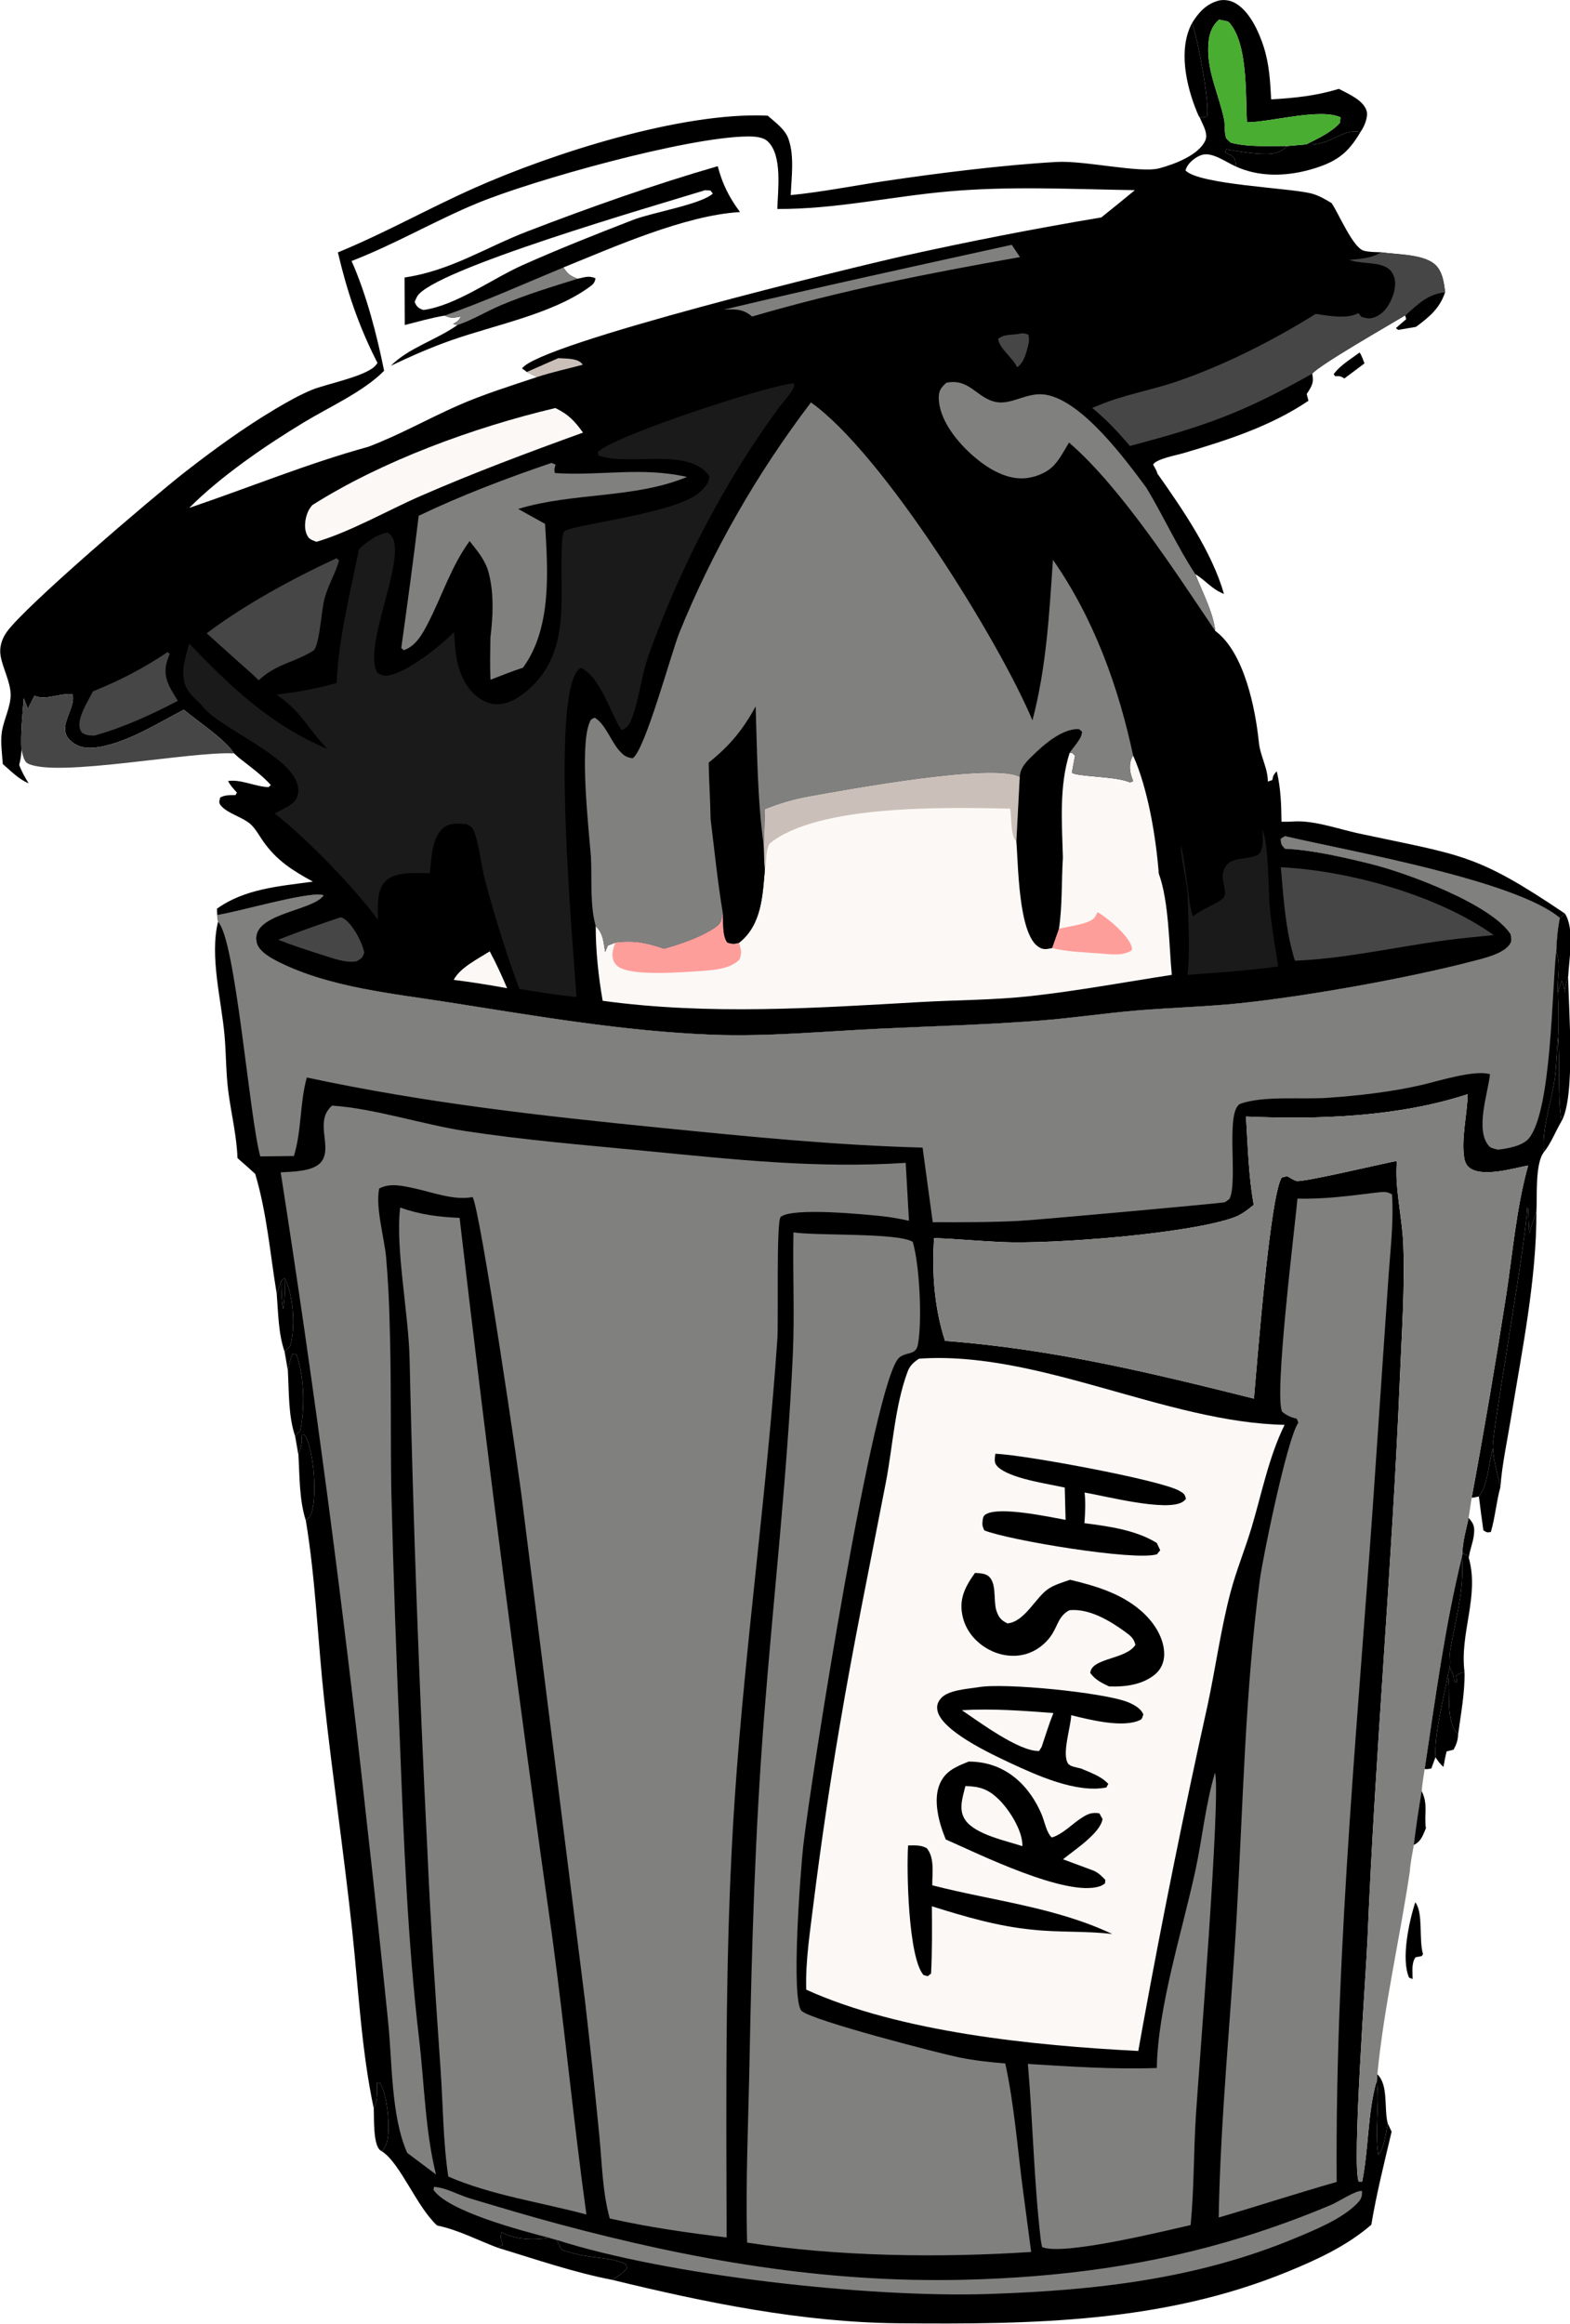 <svg xmlns="http://www.w3.org/2000/svg" version="1.1" xmlns:xlink="http://www.w3.org/1999/xlink" xmlns:svgjs="http://svgjs.dev/svgjs" width="130.7" height="193.45"><svg xmlns="http://www.w3.org/2000/svg" xmlns:xlink="http://www.w3.org/1999/xlink" viewBox="41.05 3.9 130.7 193.45">
	<path transform="scale(0.887 0.781)" d="M182.333 182.719C182.359 182.768 182.385 182.816 182.409 182.865C182.651 183.343 182.746 183.667 182.74 184.201L182.589 184.1L183.017 184.304L182.94 183.604C183.258 183.319 183.314 183.293 183.733 183.214C183.764 185.41 183.388 187.647 183.131 189.826C181.913 188.559 182.433 185.333 182.168 183.502L182.333 182.719Z"></path>
	<path transform="scale(0.887 0.781)" d="M178.156 38.606C179.258 37.484 180.27 36.298 181.913 36.127C181.423 37.806 180.492 38.725 179.174 39.829L177.51 40.152L177.288 39.965L178.257 39.002L178.156 38.606Z"></path>
	<path transform="scale(0.887 0.781)" d="M193.15 102.353C194.085 103.968 193.542 107.226 193.457 109.097C193.496 112.459 194.17 121.845 192.826 124.502C192.448 121.471 192.714 118.518 192.511 115.491C192.602 113.923 192.533 112.348 192.5 110.779C192.381 109.283 192.836 107.88 192.337 106.405C192.371 105.179 192.464 104.034 192.672 102.823L193.15 102.353ZM193.15 102.353L192.672 102.823C192.464 104.034 192.371 105.179 192.337 106.405C192.836 107.88 192.381 109.283 192.5 110.779C192.591 110.35 192.716 109.938 192.846 109.52C193.409 110.528 193.09 113.841 193.111 115.12C193.138 113.273 192.888 111.056 193.4 109.285C193.418 109.222 193.438 109.159 193.457 109.097C193.542 107.226 194.085 103.968 193.15 102.353Z"></path>
	<path transform="scale(0.887 0.781)" d="M193.15 102.353C194.085 103.968 193.542 107.226 193.457 109.097C193.438 109.159 193.418 109.222 193.4 109.285C192.888 111.056 193.138 113.273 193.111 115.12C193.09 113.841 193.409 110.528 192.846 109.52C192.716 109.938 192.591 110.35 192.5 110.779C192.381 109.283 192.836 107.88 192.337 106.405C192.371 105.179 192.464 104.034 192.672 102.823L193.15 102.353Z"></path>
	<defs>
		<linearGradient id="SvgjsLinearGradient1077" gradientUnits="userSpaceOnUse" x1="181.635" y1="196.915" x2="179.729" y2="196.502">
			<stop offset="0" stop-color="black" stop-opacity="0.957"></stop>
			<stop offset="1" stop-color="black"></stop>
		</linearGradient>
	</defs>
	<path fill="url(#gradient_0)" transform="scale(0.887 0.781)" d="M181.004 192.267C181.228 192.669 181.43 192.978 181.756 193.304C181.837 192.747 181.929 192.199 182.052 191.649L182.707 191.459C182.804 195.655 181.591 200.224 181.183 204.437C181.169 204.398 181.159 204.357 181.14 204.321C180.452 203.065 180.61 200.318 180.102 199.83C179.901 198.377 180.337 197.349 179.712 195.891C179.756 195.104 179.893 194.306 179.992 193.523C180.227 193.557 180.385 193.514 180.616 193.467L181.004 192.267Z"></path>
	<defs>
		<linearGradient id="SvgjsLinearGradient1076" gradientUnits="userSpaceOnUse" x1="170.736" y1="45.623" x2="170.035" y2="44.656">
			<stop offset="0" stop-color="black" stop-opacity="0.957"></stop>
			<stop offset="1" stop-color="black"></stop>
		</linearGradient>
	</defs>
	<path fill="url(#gradient_1)" transform="scale(0.887 0.781)" d="M169.436 44.822C170.128 43.864 176.7 39.608 178.156 38.606L178.257 39.002L177.288 39.965L177.51 40.152L179.174 39.829C177.63 41.231 175.898 42.364 174.342 43.722L172.453 45.328C171.361 46.189 170.259 46.965 169.083 47.706L168.919 46.983C169.4 46.156 169.616 45.763 169.436 44.822ZM172.453 45.328L174.342 43.722C174.209 43.335 174.095 42.911 173.884 42.561C173.073 43.246 172.002 43.969 171.45 44.882L171.587 45.084C172.03 45.082 172.08 45.054 172.453 45.328Z"></path>
	<path transform="scale(0.887 0.781)" d="M172.453 45.328C172.08 45.054 172.03 45.082 171.587 45.084L171.45 44.882C172.002 43.969 173.073 43.246 173.884 42.561C174.095 42.911 174.209 43.335 174.342 43.722L172.453 45.328Z"></path>
	<defs>
		<linearGradient id="SvgjsLinearGradient1075" gradientUnits="userSpaceOnUse" x1="186.212" y1="169.232" x2="183.288" y2="168.018">
			<stop offset="0" stop-color="black" stop-opacity="0.941"></stop>
			<stop offset="1" stop-color="black"></stop>
		</linearGradient>
	</defs>
	<path fill="url(#gradient_2)" transform="scale(0.887 0.781)" d="M184.398 164.629L185.079 164.481Q185.274 166.285 185.499 168.086C185.835 168.312 185.809 168.34 186.202 168.266C186.045 170.395 184.566 182.158 183.733 183.214C183.314 183.293 183.258 183.319 182.94 183.604L183.017 184.304L182.589 184.1L182.74 184.201C182.746 183.667 182.651 183.343 182.409 182.865C182.385 182.816 182.359 182.768 182.333 182.719C182.457 182.093 182.287 181.48 182.384 180.852C182.918 177.382 183.724 174.504 183.487 170.916L183.531 170.5C183.551 169.269 183.896 167.966 184.115 166.752L184.398 164.629ZM183.531 170.5L183.487 170.916C183.724 174.504 182.918 177.382 182.384 180.852C182.287 181.48 182.457 182.093 182.333 182.719C182.359 182.768 182.385 182.816 182.409 182.865C182.651 183.343 182.746 183.667 182.74 184.201L182.589 184.1L183.017 184.304L182.94 183.604C183.258 183.319 183.314 183.293 183.733 183.214C183.25 179.052 185.149 175.137 184.13 171.019C184.041 170.741 183.772 170.654 183.531 170.5Z"></path>
	<path transform="scale(0.887 0.781)" d="M184.115 166.752C184.638 167.43 184.695 167.769 184.604 168.629C184.519 169.435 184.212 170.216 184.13 171.019C184.041 170.741 183.772 170.654 183.531 170.5C183.551 169.269 183.896 167.966 184.115 166.752Z"></path>
	<path transform="scale(0.887 0.781)" d="M183.531 170.5C183.772 170.654 184.041 170.741 184.13 171.019C185.149 175.137 183.25 179.052 183.733 183.214C183.314 183.293 183.258 183.319 182.94 183.604L183.017 184.304L182.589 184.1L182.74 184.201C182.746 183.667 182.651 183.343 182.409 182.865C182.385 182.816 182.359 182.768 182.333 182.719C182.457 182.093 182.287 181.48 182.384 180.852C182.918 177.382 183.724 174.504 183.487 170.916L183.531 170.5Z"></path>
	<defs>
		<linearGradient id="SvgjsLinearGradient1074" gradientUnits="userSpaceOnUse" x1="177.962" y1="221.109" x2="176.519" y2="220.888">
			<stop offset="0" stop-color="black" stop-opacity="0.961"></stop>
			<stop offset="1" stop-color="black"></stop>
		</linearGradient>
	</defs>
	<path fill="url(#gradient_3)" transform="scale(0.887 0.781)" d="M180.102 199.83C180.61 200.318 180.452 203.065 181.14 204.321C181.159 204.357 181.169 204.398 181.183 204.437C180.998 206.485 180.561 211.52 179.835 213.245L179.721 213.459C179.698 216.387 177.961 229.66 176.887 232.175L176.527 231.299C176.153 229.743 176.62 227.232 175.55 226.054C176.165 218.87 177.659 211.612 178.596 204.44C178.65 203.501 178.841 202.54 178.972 201.607C179.665 201.247 179.844 200.514 180.102 199.83ZM180.102 199.83C179.844 200.514 179.665 201.247 178.972 201.607C178.841 202.54 178.65 203.501 178.596 204.44C179.123 205.073 179.255 205.307 179.184 206.154C179.14 206.686 179.009 207.196 179.109 207.727C179.887 208.869 179.422 211.707 179.835 213.245C180.561 211.52 180.998 206.485 181.183 204.437C181.169 204.398 181.159 204.357 181.14 204.321C180.452 203.065 180.61 200.318 180.102 199.83ZM179.109 207.727C178.536 209.718 177.753 213.794 178.529 215.76L178.858 215.906C178.866 215.16 178.727 214.203 179.137 213.588L179.721 213.459L179.835 213.245C179.422 211.707 179.887 208.869 179.109 207.727Z"></path>
	<path transform="scale(0.887 0.781)" d="M179.109 207.727C179.887 208.869 179.422 211.707 179.835 213.245L179.721 213.459L179.137 213.588C178.727 214.203 178.866 215.16 178.858 215.906L178.529 215.76C177.753 213.794 178.536 209.718 179.109 207.727Z"></path>
	<defs>
		<linearGradient id="SvgjsLinearGradient1073" gradientUnits="userSpaceOnUse" x1="180.221" y1="203.965" x2="178.911" y2="203.715">
			<stop offset="0" stop-color="black" stop-opacity="0.961"></stop>
			<stop offset="1" stop-color="black"></stop>
		</linearGradient>
	</defs>
	<path fill="url(#gradient_4)" transform="scale(0.887 0.781)" d="M180.102 199.83C180.61 200.318 180.452 203.065 181.14 204.321C181.159 204.357 181.169 204.398 181.183 204.437C180.998 206.485 180.561 211.52 179.835 213.245C179.422 211.707 179.887 208.869 179.109 207.727C179.009 207.196 179.14 206.686 179.184 206.154C179.255 205.307 179.123 205.073 178.596 204.44C178.65 203.501 178.841 202.54 178.972 201.607C179.665 201.247 179.844 200.514 180.102 199.83Z"></path>
	<path transform="scale(0.887 0.781)" d="M158.16 7.444C158.718 6.428 159.38 5.507 160.521 5.1C160.997 4.93 161.537 4.98 161.987 5.201C163.516 5.954 164.469 8.495 164.892 10.015C165.406 11.864 165.496 13.677 165.582 15.586C167.826 15.437 169.796 15.208 171.94 14.464C172.865 15.02 174.257 15.685 174.543 16.816C174.708 17.47 174.308 18.527 173.961 19.065C172.788 21.349 171.688 22.3 169.192 23.088C166.927 23.803 164.402 23.859 162.268 22.735C162.254 22.728 162.24 22.72 162.226 22.712C161.363 22.29 160.065 21.173 159.1 21.496C158.566 21.675 157.973 22.204 157.71 22.707C157.636 22.849 157.586 23.003 157.541 23.156C158.812 24.678 167.232 25.011 169.324 25.605C170.03 25.806 170.653 26.227 171.254 26.637C171.914 27.722 173.251 31.388 174.272 31.712C174.755 31.865 175.381 31.855 175.888 31.88C177.466 32.149 180.176 32.045 181.164 33.427C181.709 34.189 181.805 35.224 181.913 36.127C180.27 36.298 179.258 37.484 178.156 38.606C176.7 39.608 170.128 43.864 169.436 44.822C169.616 45.763 169.4 46.156 168.919 46.983L169.083 47.706C165.554 50.407 161.528 51.888 157.354 53.286C156.664 53.517 154.8 53.901 154.503 54.506C154.609 54.748 154.878 55.209 154.9 55.456C157.31 59.328 160.035 63.852 161.154 68.292C162.867 74.571 165.048 80.735 166.109 87.192C166.483 88.996 166.535 90.729 166.553 92.567C166.911 92.569 167.265 92.576 167.623 92.545C169.557 92.381 171.919 93.358 173.794 93.815C183.497 96.179 184.761 95.912 193.15 102.353L192.672 102.823C188.501 98.814 172.951 95.718 166.886 94.111L166.494 94.375C166.509 94.959 166.513 94.991 166.882 95.442C169.482 95.587 172.282 96.333 174.791 97.025C178.365 98.011 186.255 101.378 188.063 104.556C188.105 104.924 188.202 105.203 188.03 105.543C187.465 106.663 185.459 107.154 184.312 107.492C178.327 109.256 168.956 111.158 162.757 111.899C159.508 112.288 156.236 112.373 152.981 112.684C149.97 112.972 146.985 113.484 143.97 113.753C139.012 114.195 134.023 114.348 129.053 114.611C123.743 114.892 118.341 115.499 113.029 115.261C104.767 114.891 96.513 113.26 88.386 111.812C83.099 110.871 77.291 110.239 72.537 107.579C71.763 107.146 70.601 106.437 70.385 105.503C69.653 102.334 75.6 102.134 76.655 100.411C75.47 99.891 68.697 102.176 66.659 102.516L66.643 101.834C69.268 99.711 72.427 99.45 75.644 98.953C73.675 97.721 72.272 96.714 71.007 94.699C70.626 94.093 70.249 93.267 69.742 92.78C68.986 92.052 67.701 91.716 67.052 90.902C66.769 90.546 66.869 90.388 66.943 89.993C67.354 89.735 67.716 89.739 68.185 89.729L68.384 89.726L68.514 89.458C68.194 89.061 67.895 88.703 67.685 88.234C68.819 88.005 70.263 88.838 71.482 88.882L71.701 88.657C70.842 87.572 69.717 86.668 68.693 85.741C67.733 86.523 66.045 86.702 64.85 86.977C59.495 88.212 54.61 89.024 49.078 88.481L48.962 88.469C48.063 88.073 47.251 87.101 46.542 86.422C46.478 85.315 46.305 84.042 46.46 82.947C46.641 81.673 47.272 80.351 47.277 79.066C47.282 77.694 46.543 76.252 46.336 74.889C46.203 74.013 46.435 73.112 46.898 72.368C48.612 69.612 60.608 57.988 63.605 55.332C66.272 52.969 69.22 50.528 72.177 48.544C73.243 47.828 74.375 47.093 75.538 46.547C76.918 45.9 80.83 45.067 81.595 43.852C81.747 43.612 81.724 43.714 81.606 43.45C79.9 39.6 78.843 36.02 77.993 31.892C82.407 29.83 86.487 27.209 90.829 25.016C98.036 21.375 110.231 16.898 118.328 17.319C119.039 18.022 119.997 18.816 120.281 19.802C120.294 19.848 120.305 19.893 120.319 19.938C120.84 21.715 120.555 23.942 120.495 25.789C123.465 25.453 126.411 24.781 129.358 24.283C134.313 23.445 140.515 22.566 145.47 22.252C148.061 22.087 153.293 23.476 155.08 22.931C156.535 22.488 158.75 21.533 159.388 20.004C159.711 19.23 159.158 18.285 158.89 17.54C158.768 17.347 158.695 17.142 158.617 16.927C157.598 14.108 156.841 10.224 158.16 7.444ZM79.276 32.811C80.667 36.354 81.667 40.752 82.329 44.511C80.394 46.737 77.237 48.33 74.804 50.001C71.141 52.518 66.971 55.778 64.035 59.124C69.606 56.98 75.156 54.389 80.847 52.609C83.752 51.359 86.398 49.649 89.218 48.233C91.617 47.028 94.192 46.123 96.7 45.171L95.728 44.634L95.273 44.262C96.857 41.6 126.557 33.42 131.063 32.277Q140.291 29.947 149.64 28.166Q151.229 26.727 152.791 25.259C146.922 25.157 141.146 24.806 135.283 25.395C129.889 25.936 124.688 27.299 119.234 27.267C119.278 25.297 119.74 21.552 118.33 20.059C117.871 19.574 117.07 19.531 116.436 19.538C110.714 19.598 96.208 24.235 91.077 26.647C87.072 28.529 83.303 31.05 79.276 32.811ZM49.52 79.136L48.897 80.532C48.764 80.158 48.626 79.785 48.51 79.405C48.385 81.222 48.209 83.09 48.289 84.91L48.283 85.067C48.262 85.568 48.197 86.019 48.081 86.506C48.305 87.211 48.614 87.82 48.962 88.469L49.078 88.481C54.61 89.024 59.495 88.212 64.85 86.977C66.045 86.702 67.733 86.523 68.693 85.741L68.249 85.288C67.314 83.688 64.92 81.958 63.536 80.634C61.193 82.003 58.698 83.825 56.048 84.504C55.196 84.722 54.145 84.849 53.374 84.328C51.114 82.804 53.477 80.738 53.085 78.99C51.931 78.817 50.521 79.692 49.52 79.136ZM167.108 20.558L168.874 20.381C169.971 19.752 171.263 19.09 172.043 18.07L172.087 17.497C170.173 16.488 165.576 18.011 163.311 18.026C163.16 15.273 163.445 9.44 161.548 7.287L160.695 7.085C159.862 7.908 159.685 9.039 159.672 10.172C159.64 12.791 160.695 15.17 161.161 17.697C161.262 18.245 161.18 19.258 161.366 19.718C161.418 19.845 161.691 20.08 161.794 20.194C163.389 20.7 165.43 20.532 167.108 20.558ZM168.874 20.381L167.108 20.558C166.469 21.217 166.03 21.389 165.095 21.392C163.829 21.396 162.581 21.137 161.344 20.892L161.276 21.24C161.626 21.459 162.097 21.625 162.188 22.035C162.243 22.278 162.257 22.462 162.226 22.712C162.24 22.72 162.254 22.728 162.268 22.735C164.402 23.859 166.927 23.803 169.192 23.088C171.688 22.3 172.788 21.349 173.961 19.065C172.029 18.678 171.346 20.559 168.874 20.381ZM158.461 66.185C159.113 68.064 160.145 70.262 160.334 72.231C163.086 74.522 164.119 80.649 164.427 84.093C164.565 85.64 165.317 86.898 165.271 88.456L164.944 88.415L165.691 88.128C165.706 88.045 165.72 87.962 165.736 87.879C165.797 87.568 165.906 87.427 166.109 87.192C165.048 80.735 162.867 74.571 161.154 68.292C159.981 67.768 159.473 66.873 158.461 66.185ZM158.89 17.54C159.033 17.474 158.961 17.489 159.15 17.499C159.347 17.51 159.383 17.469 159.558 17.386C159.887 16.235 158.65 8.922 158.16 7.444C156.841 10.224 157.598 14.108 158.617 16.927C158.695 17.142 158.768 17.347 158.89 17.54Z"></path>
	<path fill="#CBC0B9" transform="scale(0.887 0.781)" d="M98.686 43.16C99.364 43.23 100.308 43.146 100.817 43.653C100.905 43.74 100.916 43.773 100.969 43.868C99.559 44.292 98.077 44.657 96.7 45.171L95.728 44.634L98.686 43.16Z"></path>
	<path fill="#474646" transform="scale(0.887 0.781)" d="M141.724 40.61C142.219 40.516 142.326 40.446 142.798 40.661C142.847 40.956 142.887 41.265 142.825 41.561C142.655 42.378 142.412 43.681 141.736 44.133C141.297 43.069 140.082 42.16 139.953 41.106C140.491 40.636 141.029 40.696 141.724 40.61Z"></path>
	<path fill="#FCF8F5" transform="scale(0.887 0.781)" d="M92.244 106.382C92.85 107.675 93.38 108.972 93.874 110.311C92.207 109.965 90.549 109.663 88.863 109.424C89.44 108.136 91.124 107.189 92.244 106.382Z"></path>
	<defs>
		<linearGradient id="SvgjsLinearGradient1072" gradientUnits="userSpaceOnUse" x1="142.236" y1="30.307" x2="146.823" y2="31.457">
			<stop offset="0" stop-color="#A7A5AB"></stop>
			<stop offset="1" stop-color="#B8BBB8"></stop>
		</linearGradient>
	</defs>
	<path fill="url(#gradient_5)" transform="scale(0.887 0.781)" d="M148.505 29.301C148.349 30.282 147.598 31.154 147.04 31.956C145.32 31.943 143.701 32.089 142.007 32.393L141.236 31.084C143.661 30.529 146.127 30.037 148.505 29.301Z"></path>
	<path transform="scale(0.887 0.781)" d="M158.89 17.54C158.768 17.347 158.695 17.142 158.617 16.927C157.598 14.108 156.841 10.224 158.16 7.444C158.65 8.922 159.887 16.235 159.558 17.386C159.383 17.469 159.347 17.51 159.15 17.499C158.961 17.489 159.033 17.474 158.89 17.54Z"></path>
	<path fill="#474646" transform="scale(0.887 0.781)" d="M78.257 102.749C78.419 102.817 78.441 102.812 78.567 102.906C79.411 103.532 80.31 105.494 80.463 106.523C80.295 107.09 80.252 107.099 79.763 107.441C78.658 107.659 77.46 107.086 76.423 106.729C75.061 106.236 73.713 105.74 72.39 105.148C74.321 104.275 76.277 103.502 78.257 102.749Z"></path>
	<defs>
		<linearGradient id="SvgjsLinearGradient1071" gradientUnits="userSpaceOnUse" x1="161.062" y1="69.72" x2="160.174" y2="70.035">
			<stop offset="0" stop-color="#1C181E" stop-opacity="0.973"></stop>
			<stop offset="1" stop-color="#191D1D"></stop>
		</linearGradient>
	</defs>
	<path fill="url(#gradient_6)" transform="scale(0.887 0.781)" d="M158.461 66.185C159.473 66.873 159.981 67.768 161.154 68.292C162.867 74.571 165.048 80.735 166.109 87.192C165.906 87.427 165.797 87.568 165.736 87.879C165.72 87.962 165.706 88.045 165.691 88.128L164.944 88.415L165.271 88.456C165.317 86.898 164.565 85.64 164.427 84.093C164.119 80.649 163.086 74.522 160.334 72.231C160.145 70.262 159.113 68.064 158.461 66.185Z"></path>
	<path transform="scale(0.887 0.781)" d="M168.874 20.381C171.346 20.559 172.029 18.678 173.961 19.065C172.788 21.349 171.688 22.3 169.192 23.088C166.927 23.803 164.402 23.859 162.268 22.735C162.254 22.728 162.24 22.72 162.226 22.712C162.257 22.462 162.243 22.278 162.188 22.035C162.097 21.625 161.626 21.459 161.276 21.24L161.344 20.892C162.581 21.137 163.829 21.396 165.095 21.392C166.03 21.389 166.469 21.217 167.108 20.558L168.874 20.381Z"></path>
	<defs>
		<linearGradient id="SvgjsLinearGradient1070" gradientUnits="userSpaceOnUse" x1="114.869" y1="36.732" x2="101.586" y2="44.44">
			<stop offset="0" stop-color="#A1A1A5"></stop>
			<stop offset="1" stop-color="#D0CDD0"></stop>
		</linearGradient>
	</defs>
	<path fill="url(#gradient_7)" transform="scale(0.887 0.781)" d="M114.202 37.993C115.262 37.947 115.953 37.89 116.785 38.651C116.813 38.676 116.84 38.703 116.867 38.729L106.231 42.205C104.674 42.716 102.812 43.146 101.345 43.858L100.969 43.868C100.916 43.773 100.905 43.74 100.817 43.653C100.308 43.146 99.364 43.23 98.686 43.16C103.633 40.941 108.942 39.291 114.202 37.993Z"></path>
	<path fill="#80807F" transform="scale(0.887 0.781)" d="M114.202 37.993C123.195 35.571 132.199 33.34 141.236 31.084L142.007 32.393C133.407 34.114 125.197 35.949 116.867 38.729C116.84 38.703 116.813 38.676 116.785 38.651C115.953 37.89 115.262 37.947 114.202 37.993Z"></path>
	<path fill="#474646" transform="scale(0.887 0.781)" d="M62.003 74.49L62.202 74.67Q62.084 75.032 61.978 75.398C61.491 77.099 62.176 78.229 62.974 79.684C60.445 81.175 57.95 82.489 55.147 83.39C54.87 83.383 54.582 83.388 54.322 83.278C54.031 83.156 53.948 83.102 53.833 82.816C53.38 81.694 54.54 79.73 54.999 78.677C57.544 77.509 59.778 76.196 62.003 74.49Z"></path>
	<defs>
		<linearGradient id="SvgjsLinearGradient1069" gradientUnits="userSpaceOnUse" x1="84.994" y1="100.966" x2="91.978" y2="104.157">
			<stop offset="0" stop-color="#908780"></stop>
			<stop offset="1" stop-color="#B1A8A2"></stop>
		</linearGradient>
	</defs>
	<path fill="url(#gradient_8)" transform="scale(0.887 0.781)" d="M88.834 93.406C90.091 97.773 90.609 102.076 92.244 106.382C91.124 107.189 89.44 108.136 88.863 109.424C88.592 109.432 87.996 109.358 87.774 109.21C86.585 108.414 84.611 103.512 84.356 102.034C84.242 101.373 84.341 101.226 84.72 100.699C85.054 100.515 85.385 100.315 85.777 100.309C87.33 100.287 86.953 101.817 87.815 102.681L88.044 102.491L87.778 102.349L88.276 102.129C88.092 101.897 88.78 94.394 88.834 93.406Z"></path>
	<path fill="#46AC2E" fill-opacity="0.988" transform="scale(0.887 0.781)" d="M167.108 20.558C165.43 20.532 163.389 20.7 161.794 20.194C161.691 20.08 161.418 19.845 161.366 19.718C161.18 19.258 161.262 18.245 161.161 17.697C160.695 15.17 159.64 12.791 159.672 10.172C159.685 9.039 159.862 7.908 160.695 7.085L161.548 7.287C163.445 9.44 163.16 15.273 163.311 18.026C165.576 18.011 170.173 16.488 172.087 17.497L172.043 18.07C171.263 19.09 169.971 19.752 168.874 20.381L167.108 20.558Z"></path>
	<path fill="#474646" transform="scale(0.887 0.781)" d="M77.865 64.487L78.106 64.718C77.764 66.097 77.078 67.362 76.746 68.754C76.432 70.072 76.32 73.194 75.805 74.2C75.733 74.34 75.271 74.621 75.115 74.713C73.36 75.75 72.085 75.887 70.558 77.496C70.004 76.845 69.364 76.247 68.764 75.638L65.678 72.487C69.169 69.48 73.79 66.625 77.865 64.487Z"></path>
	<path fill="#1B1A1B" transform="scale(0.887 0.781)" d="M164.754 93.412C165.393 95.024 165.293 99.984 165.473 101.936C165.659 103.958 165.967 105.977 166.25 107.988C163.435 108.447 160.577 108.64 157.737 108.888C157.985 106.275 157.799 103.562 157.757 100.938C157.747 98.965 157.136 96.992 157.086 94.995C157.546 96.691 157.876 101.837 158.225 102.576C158.242 102.614 158.263 102.65 158.282 102.687L158.146 102.751C159.07 101.85 160.038 101.577 160.973 100.823C161.615 100.306 160.918 98.917 161.036 98.173C161.387 95.962 163.211 96.856 164.435 96.024C164.936 95.295 164.779 94.261 164.754 93.412Z"></path>
	<path fill="#FCF8F5" transform="scale(0.887 0.781)" d="M98.401 48.48C99.655 49.163 100.247 49.914 100.996 51.099C95.838 53.217 90.752 55.377 85.752 57.853C82.727 59.35 79.125 61.695 75.98 62.736C75.452 62.502 75.239 62.456 75.039 61.865C74.773 61.079 74.942 59.913 75.341 59.2C75.415 59.067 75.501 58.945 75.593 58.823C82.104 54.137 90.677 50.56 98.401 48.48Z"></path>
	<path fill="#474646" transform="scale(0.887 0.781)" d="M49.52 79.136C50.521 79.692 51.931 78.817 53.085 78.99C53.477 80.738 51.114 82.804 53.374 84.328C54.145 84.849 55.196 84.722 56.048 84.504C58.698 83.825 61.193 82.003 63.536 80.634C64.92 81.958 67.314 83.688 68.249 85.288L68.693 85.741C67.733 86.523 66.045 86.702 64.85 86.977C59.495 88.212 54.61 89.024 49.078 88.481L48.962 88.469C48.614 87.82 48.305 87.211 48.081 86.506C48.197 86.019 48.262 85.568 48.283 85.067L48.289 84.91C48.209 83.09 48.385 81.222 48.51 79.405C48.626 79.785 48.764 80.158 48.897 80.532L49.52 79.136ZM48.289 84.91L48.283 85.067C48.262 85.568 48.197 86.019 48.081 86.506C48.305 87.211 48.614 87.82 48.962 88.469L49.078 88.481C54.61 89.024 59.495 88.212 64.85 86.977C66.045 86.702 67.733 86.523 68.693 85.741L68.249 85.288C64.166 85.033 51.538 87.912 48.879 86.355C48.497 86.132 48.405 85.323 48.289 84.91Z"></path>
	<defs>
		<linearGradient id="SvgjsLinearGradient1068" gradientUnits="userSpaceOnUse" x1="56.841" y1="87.958" x2="56.722" y2="85.569">
			<stop offset="0" stop-color="#0F0E0D" stop-opacity="0.965"></stop>
			<stop offset="1" stop-color="#060707"></stop>
		</linearGradient>
	</defs>
	<path fill="url(#gradient_9)" transform="scale(0.887 0.781)" d="M48.289 84.91C48.405 85.323 48.497 86.132 48.879 86.355C51.538 87.912 64.166 85.033 68.249 85.288L68.693 85.741C67.733 86.523 66.045 86.702 64.85 86.977C59.495 88.212 54.61 89.024 49.078 88.481L48.962 88.469C48.614 87.82 48.305 87.211 48.081 86.506C48.197 86.019 48.262 85.568 48.283 85.067L48.289 84.91Z"></path>
	<path fill="#474646" transform="scale(0.887 0.781)" d="M166.491 97.416C173.038 97.791 181.325 100.477 186.466 104.646L183.999 104.933C178.597 105.533 173.227 107.132 167.815 107.382C166.923 104.154 166.745 100.74 166.491 97.416Z"></path>
	<defs>
		<linearGradient id="SvgjsLinearGradient1067" gradientUnits="userSpaceOnUse" x1="151.788" y1="48.906" x2="158.512" y2="34.517">
			<stop offset="0" stop-color="#3E3E3F"></stop>
			<stop offset="1" stop-color="#706F6F"></stop>
		</linearGradient>
	</defs>
	<path fill="url(#gradient_10)" transform="scale(0.887 0.781)" d="M145.421 40.009C153.346 37.516 161.768 37.707 169.977 38.09C164.824 39.644 160.51 42.301 155.725 44.615C153.579 45.653 151.286 46.444 149.052 47.275L148.89 47.669L149.436 48.175L148.784 48.463C147.363 46.888 145.03 46.396 144.215 45.276C144.005 43.781 145.002 41.496 145.421 40.009Z"></path>
	<path fill="#80807F" transform="scale(0.887 0.781)" d="M146.61 52.158C146.175 52.971 145.734 53.971 145.127 54.664C144.457 55.429 143.331 55.926 142.321 55.973C140.6 56.052 138.96 54.873 137.78 53.743C136.132 52.164 134.387 49.714 134.386 47.354C134.385 46.628 134.606 46.293 135.092 45.789C137.286 45.248 138.01 47.535 139.851 47.855C141.33 48.111 142.74 46.721 144.457 47.064C147.933 47.76 152.02 54.149 153.878 56.984C155.471 59.996 156.775 63.248 158.461 66.185C159.113 68.064 160.145 70.262 160.334 72.231C156.735 66.177 151.494 56.93 146.61 52.158Z"></path>
	<path fill="#474646" transform="scale(0.887 0.781)" d="M175.888 31.88C177.466 32.149 180.176 32.045 181.164 33.427C181.709 34.189 181.805 35.224 181.913 36.127C180.27 36.298 179.258 37.484 178.156 38.606C176.7 39.608 170.128 43.864 169.436 44.822C163.009 48.925 159.545 50.36 152.319 52.521C151.246 51.059 150.109 49.707 148.784 48.463L149.436 48.175C151.607 47.112 154.269 46.589 156.55 45.717C161.112 43.973 165.767 41.275 169.76 38.45C170.965 38.628 172.667 39.041 173.767 38.365L174.056 38.764C174.604 38.918 174.781 39.027 175.325 38.787C176.167 38.414 176.645 37.543 176.938 36.714C177.234 35.88 177.382 34.849 176.931 34.042C176.251 32.823 174.371 33.18 173.145 32.776L172.903 32.695C173.947 32.571 175.021 32.535 175.888 31.88Z"></path>
	<path fill="#80807F" transform="scale(0.887 0.781)" d="M98.034 54.329L98.423 54.502C98.336 54.874 98.25 55.043 98.372 55.411C102.651 55.73 106.474 54.721 110.752 55.824C105.823 58.15 100.1 57.445 94.91 59.234L97.436 60.824C97.688 65.685 98.108 71.909 95.36 76.154C94.326 76.535 93.322 76.993 92.313 77.437C92.255 75.938 92.286 74.439 92.307 72.939C92.552 70.669 92.655 68.269 92.143 66.033C91.844 64.722 91.109 63.744 90.353 62.66C88.623 65.36 87.78 68.473 86.466 71.374C85.973 72.461 85.333 73.853 84.172 74.29L83.94 74.049C84.517 69.342 85.079 64.677 85.577 59.96C89.573 57.789 93.796 55.968 98.034 54.329Z"></path>
	<defs>
		<linearGradient id="SvgjsLinearGradient1066" gradientUnits="userSpaceOnUse" x1="162.828" y1="40.477" x2="160.944" y2="27.472">
			<stop offset="0" stop-color="#535253"></stop>
			<stop offset="1" stop-color="#878687"></stop>
		</linearGradient>
	</defs>
	<path fill="url(#gradient_11)" transform="scale(0.887 0.781)" d="M149.608 30.658C151.522 28.146 154.819 28.101 157.762 27.704C159.873 27.419 169.813 26.967 171.221 28.076C172.11 28.776 172.446 30.567 172.758 31.623L172.53 32.02C171.027 32.279 168.171 32.294 167.031 33.28C167.102 33.462 167.095 33.596 167.28 33.683C168.978 34.48 171.195 32.677 172.903 32.695L173.145 32.776C174.371 33.18 176.251 32.823 176.931 34.042C177.382 34.849 177.234 35.88 176.938 36.714C176.645 37.543 176.167 38.414 175.325 38.787C174.781 39.027 174.604 38.918 174.056 38.764L173.767 38.365C173.673 38.294 173.54 38.19 173.433 38.126C166.7 34.094 153.683 35.222 146.389 37.258C147.281 34.984 148.535 32.851 149.608 30.658Z"></path>
	<defs>
		<linearGradient id="SvgjsLinearGradient1065" gradientUnits="userSpaceOnUse" x1="129.048" y1="25.824" x2="115.541" y2="55.749">
			<stop offset="0" stop-color="#3C3B3A"></stop>
			<stop offset="1" stop-color="#555557"></stop>
		</linearGradient>
	</defs>
	<path fill="url(#gradient_12)" transform="scale(0.887 0.781)" d="M101 44.91C109.562 42.34 117.983 38.961 126.641 36.766Q131.115 35.601 135.671 34.814C139.349 34.188 143.133 33.858 146.635 32.511C145.722 34.316 144.774 36.111 143.952 37.959C136.144 40.369 127.934 41.519 120.067 43.803C113.805 45.621 107.93 48.56 101.813 50.78C101.648 49.432 101.529 48.158 100.595 47.089C100.218 46.563 99.534 46.417 98.961 46.105C99.434 45.492 100.247 45.39 100.905 44.972C100.937 44.952 100.968 44.93 101 44.91Z"></path>
	<defs>
		<linearGradient id="SvgjsLinearGradient1064" gradientUnits="userSpaceOnUse" x1="66.521" y1="71.087" x2="59.371" y2="64.042">
			<stop offset="0" stop-color="#403F40"></stop>
			<stop offset="1" stop-color="#626162"></stop>
		</linearGradient>
	</defs>
	<path fill="url(#gradient_13)" transform="scale(0.887 0.781)" d="M79.001 54.608C78.813 55.562 78.453 55.736 77.654 56.27C76.627 56.954 75.614 57.555 74.698 58.396C73.93 59.35 73.578 60.129 73.712 61.374C73.816 62.344 74.249 63.368 74.623 64.268C68.594 67.656 63.173 72.102 57.198 75.577C55.506 76.561 50.533 78.1 49.52 79.136L48.897 80.532C48.764 80.158 48.626 79.785 48.51 79.405L48.255 79.153Q48.159 78.653 48.147 78.145Q48.134 77.636 48.205 77.133Q48.276 76.629 48.429 76.144Q48.582 75.659 48.812 75.206C50.507 71.929 59.444 63.043 62.597 61.23C66.163 59.179 74.924 55.888 79.001 54.608Z"></path>
	<defs>
		<linearGradient id="SvgjsLinearGradient1063" gradientUnits="userSpaceOnUse" x1="107.577" y1="60.12" x2="110.152" y2="19.518">
			<stop offset="0" stop-color="#6D6D6D"></stop>
			<stop offset="1" stop-color="#868486"></stop>
		</linearGradient>
	</defs>
	<path fill="url(#gradient_14)" transform="scale(0.887 0.781)" d="M79.276 32.811C83.303 31.05 87.072 28.529 91.077 26.647C96.208 24.235 110.714 19.598 116.436 19.538C117.07 19.531 117.871 19.574 118.33 20.059C119.74 21.552 119.278 25.297 119.234 27.267C124.688 27.299 129.889 25.936 135.283 25.395C141.146 24.806 146.922 25.157 152.791 25.259Q151.229 26.727 149.64 28.166Q140.291 29.947 131.063 32.277C126.557 33.42 96.857 41.6 95.273 44.262L95.728 44.634L96.7 45.171C94.192 46.123 91.617 47.028 89.218 48.233C86.398 49.649 83.752 51.359 80.847 52.609C75.156 54.389 69.606 56.98 64.035 59.124C66.971 55.778 71.141 52.518 74.804 50.001C77.237 48.33 80.394 46.737 82.329 44.511C81.667 40.752 80.667 36.354 79.276 32.811ZM84.251 34.567L84.269 39.63C85.5 39.281 86.743 38.868 87.999 38.63C91.784 37.123 95.47 35.23 99.16 33.498C103.867 31.327 110.597 27.93 115.73 27.594C114.683 25.977 114.081 24.596 113.641 22.704C107.62 24.682 101.57 27.122 95.762 29.66C91.83 31.379 88.566 33.847 84.251 34.567Z"></path>
	<path transform="scale(0.887 0.781)" d="M99.16 33.498C99.553 34.168 99.769 34.399 100.503 34.7C101.201 34.535 101.497 34.351 102.166 34.644C102.111 35.18 101.889 35.348 101.48 35.678C98.022 38.469 92.786 39.611 88.671 41.242C86.696 42.025 84.823 42.973 82.954 43.979C84.657 42.045 87.232 41.227 89.207 39.636L88.798 39.525C89.18 39.281 89.363 39.15 89.534 38.724C88.834 38.868 88.67 38.951 87.999 38.63C91.784 37.123 95.47 35.23 99.16 33.498Z"></path>
	<path fill="#80807F" transform="scale(0.887 0.781)" d="M99.16 33.498C99.553 34.168 99.769 34.399 100.503 34.7C98.056 35.557 95.614 36.411 93.272 37.533C91.948 38.168 90.558 39.139 89.207 39.636L88.798 39.525C89.18 39.281 89.363 39.15 89.534 38.724C88.834 38.868 88.67 38.951 87.999 38.63C91.784 37.123 95.47 35.23 99.16 33.498Z"></path>
	<path transform="scale(0.887 0.781)" d="M84.251 34.567C88.566 33.847 91.83 31.379 95.762 29.66C101.57 27.122 107.62 24.682 113.641 22.704C114.081 24.596 114.683 25.977 115.73 27.594C110.597 27.93 103.867 31.327 99.16 33.498C95.47 35.23 91.784 37.123 87.999 38.63C86.743 38.868 85.5 39.281 84.269 39.63L84.251 34.567ZM112.462 25.262C108.013 26.831 86.746 33.769 85.418 36.616C85.333 36.799 85.263 36.986 85.194 37.176C85.362 37.606 85.48 37.799 85.921 37.993C85.962 38.011 86.008 38.017 86.052 38.028C89.109 37.53 92.508 34.676 95.323 33.251C98.723 31.529 102.239 29.943 105.73 28.414C107.523 27.629 112.105 26.771 113.178 25.622L112.963 25.301L112.462 25.262Z"></path>
	<path fill="#1B1A1B" transform="scale(0.887 0.781)" d="M120.687 45.85L120.818 45.92C120.948 46.435 119.748 47.867 119.406 48.397C114.177 56.487 110.063 65.613 107.165 74.791C106.458 77.032 106.295 79.478 105.544 81.656C105.34 82.248 105.163 82.535 104.613 82.813C103.584 81.076 102.609 77.058 100.784 76.17C100.656 76.277 100.623 76.293 100.526 76.413C97.962 79.602 100.078 105.864 100.386 111.244C98.603 111.075 96.805 110.692 95.038 110.396C94.065 107.639 92.296 101.161 91.696 98.315C91.467 97.232 91.075 93.877 90.58 93.198C90.491 93.077 90.205 92.921 90.074 92.823C89.391 92.772 88.644 92.668 88.055 93.099C86.771 94.037 86.788 96.612 86.612 98.054C85.381 98.04 83.456 97.857 82.517 98.84C81.559 99.841 81.757 101.743 81.751 103.031C79.523 99.551 75.132 94.444 72.07 91.689Q72.334 91.533 72.595 91.374C73.335 90.922 74.075 90.57 74.239 89.632C74.879 85.985 66.948 82.841 65.233 80.188C65.211 80.154 65.192 80.12 65.171 80.085C64.768 79.674 64.342 79.227 64.025 78.744C63.01 77.194 63.657 75.215 64.023 73.562C67.793 78.033 71.67 82.29 77.016 84.817C75.191 82.715 74.599 80.837 72.226 79.016C74.214 78.757 75.969 78.389 77.878 77.785C78.041 73.071 79.149 68.162 79.973 63.53C80.634 62.779 81.642 61.939 82.645 61.75C85.122 63.163 80.15 73.703 81.693 76.684C82.043 76.892 82.186 77.051 82.607 76.997C84.419 76.765 87.721 73.743 88.899 72.349C89 74.512 89.123 76.792 90.473 78.594C91.005 79.304 91.824 79.96 92.74 80.032C93.916 80.124 94.922 79.393 95.73 78.626C99.821 74.742 98.837 68.957 98.994 63.828C99.009 63.317 99.003 62.093 99.209 61.667C99.562 60.936 109.522 59.806 111.862 57.527C112.399 57.005 112.837 56.499 112.844 55.712C110.864 52.581 105.278 54.735 102.449 53.535L102.374 53.174C103.85 51.465 117.9 46.219 120.687 45.85Z"></path>
	<path fill="#FCF8F5" transform="scale(0.887 0.781)" d="M141.984 87.803C141.992 86.692 142.848 85.877 143.563 85.108C144.463 84.14 146.012 82.694 147.413 82.686C147.627 82.685 147.686 82.823 147.834 82.964C147.885 83.644 147.026 84.612 146.66 85.254L146.917 85.25L147.178 85.518L146.878 87.352C147.467 87.77 150.762 87.729 152.109 88.281L152.34 88.377L152.634 88.248C152.555 88.014 152.479 87.779 152.422 87.54C152.265 86.885 152.277 86.085 152.628 85.522C154.033 89.068 154.778 94.285 155.036 98.094C155.996 101.076 155.992 105.693 156.257 108.89C151.866 109.656 147.444 110.591 143.025 111.148C139.605 111.58 136.091 111.564 132.647 111.787C122.669 112.435 112.779 113.188 102.842 111.654C102.441 109.028 102.189 106.34 102.188 103.682C102.929 104.53 102.899 105.36 103.077 106.446L103.33 105.762L104.042 105.447C105.819 105.196 106.952 105.482 108.596 106.108C110.179 105.61 111.935 104.932 113.274 103.947C114.023 103.397 113.978 103.135 114.114 102.275C114.181 103.157 114.036 104.754 114.553 105.457C115.014 105.606 115.172 105.617 115.635 105.474C117.789 103.562 117.852 100.353 118.063 97.682C117.977 96.828 117.99 95.939 117.958 95.08C118.038 93.802 118.039 92.506 118.077 91.226C119.435 90.612 120.766 90.16 122.228 89.864C125.48 89.204 139.602 86.227 141.984 87.803Z"></path>
	<path fill="#FE9E9B" transform="scale(0.887 0.781)" d="M145.667 103.975C146.515 103.721 148.633 103.478 149.042 102.725C149.134 102.558 149.215 102.384 149.297 102.211C150.281 102.838 152.25 104.77 152.493 105.916C152.52 106.044 152.51 106.113 152.509 106.251C151.722 106.905 150.531 106.699 149.556 106.61C148.079 106.475 146.448 106.444 145.028 106.034L145.667 103.975Z"></path>
	<path fill="#FE9E9B" transform="scale(0.887 0.781)" d="M114.114 102.275C114.181 103.157 114.036 104.754 114.553 105.457C115.014 105.606 115.172 105.617 115.635 105.474C115.837 106.235 115.926 106.472 115.689 107.251C114.793 108.278 113.22 108.392 111.935 108.486C110.239 108.609 105.627 109.052 104.303 108.017C103.948 107.739 103.795 107.313 103.764 106.868C103.733 106.415 103.898 105.875 104.042 105.447C105.819 105.196 106.952 105.482 108.596 106.108C110.179 105.61 111.935 104.932 113.274 103.947C114.023 103.397 113.978 103.135 114.114 102.275Z"></path>
	<defs>
		<linearGradient id="SvgjsLinearGradient1062" gradientUnits="userSpaceOnUse" x1="150.619" y1="87.886" x2="149.714" y2="92.908">
			<stop offset="0" stop-color="#9F9691"></stop>
			<stop offset="1" stop-color="#D1C7BE"></stop>
		</linearGradient>
	</defs>
	<path fill="url(#gradient_15)" transform="scale(0.887 0.781)" d="M152.628 85.522C154.033 89.068 154.778 94.285 155.036 98.094C153.838 96.913 154.254 94.84 153.114 93.88C152.119 93.042 148.499 92.189 147.172 92.354C146.649 92.419 146.751 95.55 146.138 96.278C146.106 96.316 146.071 96.35 146.037 96.386C145.946 92.725 145.673 88.808 146.66 85.254L146.917 85.25L147.178 85.518L146.878 87.352C147.467 87.77 150.762 87.729 152.109 88.281L152.34 88.377L152.634 88.248C152.555 88.014 152.479 87.779 152.422 87.54C152.265 86.885 152.277 86.085 152.628 85.522Z"></path>
	<path fill="#CBC0B9" transform="scale(0.887 0.781)" d="M118.077 91.226C119.435 90.612 120.766 90.16 122.228 89.864C125.48 89.204 139.602 86.227 141.984 87.803L141.667 94.679C141.625 94.613 141.581 94.549 141.542 94.482C141.131 93.78 141.213 92.033 141.088 91.175C135.038 91.034 122.998 90.7 118.487 94.919C118.083 95.842 118.278 96.743 118.063 97.682C117.977 96.828 117.99 95.939 117.958 95.08C118.038 93.802 118.039 92.506 118.077 91.226Z"></path>
	<path transform="scale(0.887 0.781)" d="M141.984 87.803C141.992 86.692 142.848 85.877 143.563 85.108C144.463 84.14 146.012 82.694 147.413 82.686C147.627 82.685 147.686 82.823 147.834 82.964C147.885 83.644 147.026 84.612 146.66 85.254C145.673 88.808 145.946 92.725 146.037 96.386C145.897 98.88 145.995 101.509 145.667 103.975L145.028 106.034C144.496 106.148 144.218 106.256 143.739 105.9C141.832 104.483 141.851 96.928 141.667 94.679L141.984 87.803Z"></path>
	<path fill="#80807F" transform="scale(0.887 0.781)" d="M122.389 47.883C129.141 53.304 140.041 73.261 143.18 81.765C144.494 76.051 144.752 70.488 145.101 64.653C148.967 70.944 151.273 78.271 152.628 85.522C152.277 86.085 152.265 86.885 152.422 87.54C152.479 87.779 152.555 88.014 152.634 88.248L152.34 88.377L152.109 88.281C150.762 87.729 147.467 87.77 146.878 87.352L147.178 85.518L146.917 85.25L146.66 85.254C147.026 84.612 147.885 83.644 147.834 82.964C147.686 82.823 147.627 82.685 147.413 82.686C146.012 82.694 144.463 84.14 143.563 85.108C142.848 85.877 141.992 86.692 141.984 87.803C139.602 86.227 125.48 89.204 122.228 89.864C120.766 90.16 119.435 90.612 118.077 91.226C118.039 92.506 118.038 93.802 117.958 95.08C117.99 95.939 117.977 96.828 118.063 97.682C117.852 100.353 117.789 103.562 115.635 105.474C115.172 105.617 115.014 105.606 114.553 105.457C114.036 104.754 114.181 103.157 114.114 102.275C113.978 103.135 114.023 103.397 113.274 103.947C111.935 104.932 110.179 105.61 108.596 106.108C106.952 105.482 105.819 105.196 104.042 105.447L103.33 105.762L103.077 106.446C102.899 105.36 102.929 104.53 102.188 103.682C101.636 101.477 101.841 98.642 101.744 96.349C101.529 93.257 100.672 84.686 101.594 82.049C101.721 81.687 101.736 81.65 102.091 81.48C103.081 82.126 103.622 83.99 104.377 84.957C104.779 85.472 105.018 85.707 105.661 85.802C106.811 84.961 109.255 74.685 110.028 72.453Q112.348 65.952 115.45 59.786Q118.552 53.62 122.389 47.883Z"></path>
	<path transform="scale(0.887 0.781)" d="M112.798 86.266C114.806 84.427 116.016 82.746 117.2 80.275C117.344 85.146 117.359 90.249 117.958 95.08C117.99 95.939 117.977 96.828 118.063 97.682C117.852 100.353 117.789 103.562 115.635 105.474C115.172 105.617 115.014 105.606 114.553 105.457C114.036 104.754 114.181 103.157 114.114 102.275C113.628 98.97 113.334 95.614 112.973 92.292C112.948 90.283 112.812 88.273 112.798 86.266Z"></path>
	<defs>
		<linearGradient id="SvgjsLinearGradient1061" gradientUnits="userSpaceOnUse" x1="105.967" y1="96.349" x2="109.007" y2="105.336">
			<stop offset="0" stop-color="#D4C7BF"></stop>
			<stop offset="1" stop-color="#FFFEEE"></stop>
		</linearGradient>
	</defs>
	<path fill="url(#gradient_16)" transform="scale(0.887 0.781)" d="M101.744 96.349C101.894 95.661 102 95.004 102.383 94.4C102.421 94.806 102.36 95.224 102.679 95.493C104.181 95.102 105.539 93.535 107.08 92.98C108.362 92.518 111.749 91.708 112.973 92.292C113.334 95.614 113.628 98.97 114.114 102.275C113.978 103.135 114.023 103.397 113.274 103.947C111.935 104.932 110.179 105.61 108.596 106.108C106.952 105.482 105.819 105.196 104.042 105.447L103.33 105.762L103.077 106.446C102.899 105.36 102.929 104.53 102.188 103.682C101.636 101.477 101.841 98.642 101.744 96.349Z"></path>
	<path transform="scale(0.887 0.781)" d="M66.659 102.516C68.697 102.176 75.47 99.891 76.655 100.411C75.6 102.134 69.653 102.334 70.385 105.503C70.601 106.437 71.763 107.146 72.537 107.579C77.291 110.239 83.099 110.871 88.386 111.812C96.513 113.26 104.767 114.891 113.029 115.261C118.341 115.499 123.743 114.892 129.053 114.611C134.023 114.348 139.012 114.195 143.97 113.753C146.985 113.484 149.97 112.972 152.981 112.684C156.236 112.373 159.508 112.288 162.757 111.899C168.956 111.158 178.327 109.256 184.312 107.492C185.459 107.154 187.465 106.663 188.03 105.543C188.202 105.203 188.105 104.924 188.063 104.556C186.255 101.378 178.365 98.011 174.791 97.025C172.282 96.333 169.482 95.587 166.882 95.442C166.513 94.991 166.509 94.959 166.494 94.375L166.886 94.111C172.951 95.718 188.501 98.814 192.672 102.823C192.464 104.034 192.371 105.179 192.337 106.405C192.836 107.88 192.381 109.283 192.5 110.779C192.533 112.348 192.602 113.923 192.511 115.491C192.714 118.518 192.448 121.471 192.826 124.502C192.277 125.545 191.863 126.822 191.191 127.767C190.332 128.968 190.561 132.562 190.48 134.087C190.492 141.385 189.126 148.904 188.089 156.121C187.739 158.553 187.257 161.032 187.097 163.483C186.714 165.059 186.605 166.71 186.202 168.266C185.809 168.34 185.835 168.312 185.499 168.086Q185.274 166.285 185.079 164.481L184.398 164.629L184.115 166.752C183.896 167.966 183.551 169.269 183.531 170.5L183.487 170.916C183.724 174.504 182.918 177.382 182.384 180.852C182.287 181.48 182.457 182.093 182.333 182.719L182.168 183.502C182.433 185.333 181.913 188.559 183.131 189.826C183.107 190.461 182.978 190.886 182.707 191.459L182.052 191.649C181.929 192.199 181.837 192.747 181.756 193.304C181.43 192.978 181.228 192.669 181.004 192.267L180.616 193.467C180.385 193.514 180.227 193.557 179.992 193.523C179.893 194.306 179.756 195.104 179.712 195.891C180.337 197.349 179.901 198.377 180.102 199.83C179.844 200.514 179.665 201.247 178.972 201.607C178.841 202.54 178.65 203.501 178.596 204.44C177.659 211.612 176.165 218.87 175.55 226.054C176.62 227.232 176.153 229.743 176.527 231.299L176.887 232.175C176.203 235.48 175.474 238.752 174.982 242.094C172.696 244.335 169.978 245.773 167.091 247.114C155.406 252.543 143.153 252.724 130.56 252.592C121.533 252.497 112.401 250.367 103.737 247.966C100.105 247.17 96.489 245.748 92.972 244.534C91.085 243.726 89.316 242.65 87.305 242.172C85.366 240.158 83.86 235.535 82.123 234.269C82.076 234.236 82.024 234.209 81.98 234.171C81.277 233.575 81.402 230.684 81.356 229.684C80.21 223.566 79.932 217.114 79.35 210.908C78.572 202.619 77.489 194.352 76.699 186.066C76.098 179.759 75.902 173.32 74.984 167.051C74.359 164.835 74.408 162.357 74.288 160.066L73.981 158.059C73.328 155.89 73.41 153.31 73.296 151.05L72.989 149.043C72.397 147.1 72.396 144.904 72.251 142.882C71.63 138.617 71.336 134.339 70.247 130.157L70.251 130.125C69.707 129.541 69.132 128.983 68.569 128.417C68.495 126.041 67.989 123.74 67.715 121.386C67.481 119.385 67.51 117.358 67.354 115.35C67.06 111.566 65.945 106.936 66.741 103.243L66.659 102.516ZM163.221 123.989C163.398 127.117 163.451 130.309 163.951 133.404C163.396 133.903 162.811 134.446 162.113 134.733C157.814 136.501 144.999 137.614 140.274 137.365C138.164 137.253 136.059 137.04 133.95 136.933C133.714 140.51 133.975 144.443 134.976 147.894C145.096 148.768 154.224 151.282 163.964 154.046C164.253 150.456 165.463 132.43 166.576 130.484L167.082 130.339C167.291 130.463 167.739 130.805 167.957 130.856C168.609 131.009 176.077 128.985 177.39 128.715C177.15 131.533 177.881 134.694 177.98 137.564C178.142 142.226 177.842 146.934 177.674 151.596C176.948 171.691 175.347 191.744 174.618 211.83C174.494 215.248 173.126 236.051 173.809 237.49L174.123 237.5C174.744 234.011 174.624 230.108 175.494 226.718L175.55 226.054C176.165 218.87 177.659 211.612 178.596 204.44C178.65 203.501 178.841 202.54 178.972 201.607C179.665 201.247 179.844 200.514 180.102 199.83C179.901 198.377 180.337 197.349 179.712 195.891C179.756 195.104 179.893 194.306 179.992 193.523C180.227 193.557 180.385 193.514 180.616 193.467L181.004 192.267C181.228 192.669 181.43 192.978 181.756 193.304C181.837 192.747 181.929 192.199 182.052 191.649L182.707 191.459C182.978 190.886 183.107 190.461 183.131 189.826C181.913 188.559 182.433 185.333 182.168 183.502L182.333 182.719C182.457 182.093 182.287 181.48 182.384 180.852C182.918 177.382 183.724 174.504 183.487 170.916L183.531 170.5C183.551 169.269 183.896 167.966 184.115 166.752L184.398 164.629Q186.158 153.849 187.641 143.028C188.26 138.46 188.597 133.677 189.703 129.205C188.275 129.52 185.617 130.421 184.339 129.558C183.938 129.288 183.775 128.874 183.704 128.404C183.403 126.393 183.989 123.7 184.029 121.606C177.52 124.025 170.079 124.329 163.221 123.989ZM186.39 159.365C186.477 160.836 186.832 162.058 187.097 163.483C187.257 161.032 187.739 158.553 188.089 156.121C189.126 148.904 190.492 141.385 190.48 134.087C190.242 134.863 190.013 135.637 189.816 136.424C189.752 135.551 189.729 134.677 189.703 133.803L189.605 133.723C189.473 137.874 186.171 158.343 186.39 159.365ZM92.972 244.534C96.489 245.748 100.105 247.17 103.737 247.966C104.272 247.585 104.769 247.256 105.144 246.702L104.989 246.279C103.618 245.542 101.739 245.653 100.239 245.18C98.502 244.631 99.189 244.976 98.522 243.71L97.836 243.49C96.335 243.729 94.69 243.728 93.362 242.89C93.214 243.422 93.311 243.725 93.474 244.244L92.972 244.534ZM186.39 159.365C185.985 160.898 185.957 163.201 185.079 164.481Q185.274 166.285 185.499 168.086C185.835 168.312 185.809 168.34 186.202 168.266C186.605 166.71 186.714 165.059 187.097 163.483C186.832 162.058 186.477 160.836 186.39 159.365ZM74.288 160.066C74.408 162.357 74.359 164.835 74.984 167.051C75.246 166.797 75.427 166.565 75.528 166.207C76.031 164.425 75.772 159.578 74.885 157.927L74.558 157.953C74.73 158.666 74.47 159.377 74.288 160.066ZM73.296 151.05C73.41 153.31 73.328 155.89 73.981 158.059L74.465 157.443C74.901 155.057 74.842 151.662 74.097 149.358L73.747 149.281C73.501 149.863 73.402 150.433 73.296 151.05ZM72.69 141.482L72.251 142.882C72.396 144.904 72.397 147.1 72.989 149.043L73.515 148.456C74.021 146.637 73.836 142.859 72.978 141.198L72.69 141.482ZM81.356 229.684C81.402 230.684 81.277 233.575 81.98 234.171C82.024 234.209 82.076 234.236 82.123 234.269C82.349 233.983 82.473 233.727 82.572 233.375C82.959 231.998 82.657 228.271 81.953 227.011L81.675 226.935C81.668 227.784 81.745 228.774 81.411 229.567C81.394 229.606 81.375 229.645 81.356 229.684ZM192.511 115.491C192.368 117.015 192.369 118.562 192.18 120.077C191.878 122.498 190.944 125.384 191.191 127.767C191.863 126.822 192.277 125.545 192.826 124.502C192.448 121.471 192.714 118.518 192.511 115.491ZM175.55 226.054L175.494 226.718L175.519 226.963C175.761 229.511 175.282 232.102 175.645 234.635C176.242 233.853 176.332 232.284 176.527 231.299C176.153 229.743 176.62 227.232 175.55 226.054Z"></path>
	<path transform="scale(0.887 0.781)" d="M175.55 226.054C176.62 227.232 176.153 229.743 176.527 231.299C176.332 232.284 176.242 233.853 175.645 234.635C175.282 232.102 175.761 229.511 175.519 226.963L175.494 226.718L175.55 226.054Z"></path>
	<path transform="scale(0.887 0.781)" d="M192.511 115.491C192.714 118.518 192.448 121.471 192.826 124.502C192.277 125.545 191.863 126.822 191.191 127.767C190.944 125.384 191.878 122.498 192.18 120.077C192.369 118.562 192.368 117.015 192.511 115.491Z"></path>
	<path transform="scale(0.887 0.781)" d="M81.356 229.684C81.375 229.645 81.394 229.606 81.411 229.567C81.745 228.774 81.668 227.784 81.675 226.935L81.953 227.011C82.657 228.271 82.959 231.998 82.572 233.375C82.473 233.727 82.349 233.983 82.123 234.269C82.076 234.236 82.024 234.209 81.98 234.171C81.277 233.575 81.402 230.684 81.356 229.684Z"></path>
	<path transform="scale(0.887 0.781)" d="M72.69 141.482L72.978 141.198C73.836 142.859 74.021 146.637 73.515 148.456L72.989 149.043C72.397 147.1 72.396 144.904 72.251 142.882L72.69 141.482ZM72.69 141.482C72.683 142.517 72.696 143.508 72.848 144.533C73.053 143.426 73.001 142.318 72.978 141.198L72.69 141.482Z"></path>
	<path transform="scale(0.887 0.781)" d="M72.69 141.482L72.978 141.198C73.001 142.318 73.053 143.426 72.848 144.533C72.696 143.508 72.683 142.517 72.69 141.482Z"></path>
	<path transform="scale(0.887 0.781)" d="M73.296 151.05C73.402 150.433 73.501 149.863 73.747 149.281L74.097 149.358C74.842 151.662 74.901 155.057 74.465 157.443L73.981 158.059C73.328 155.89 73.41 153.31 73.296 151.05Z"></path>
	<path transform="scale(0.887 0.781)" d="M74.288 160.066C74.47 159.377 74.73 158.666 74.558 157.953L74.885 157.927C75.772 159.578 76.031 164.425 75.528 166.207C75.427 166.565 75.246 166.797 74.984 167.051C74.359 164.835 74.408 162.357 74.288 160.066Z"></path>
	<path transform="scale(0.887 0.781)" d="M186.39 159.365C186.477 160.836 186.832 162.058 187.097 163.483C186.714 165.059 186.605 166.71 186.202 168.266C185.809 168.34 185.835 168.312 185.499 168.086Q185.274 166.285 185.079 164.481C185.957 163.201 185.985 160.898 186.39 159.365Z"></path>
	<path transform="scale(0.887 0.781)" d="M92.972 244.534L93.474 244.244C93.311 243.725 93.214 243.422 93.362 242.89C94.69 243.728 96.335 243.729 97.836 243.49L98.522 243.71C99.189 244.976 98.502 244.631 100.239 245.18C101.739 245.653 103.618 245.542 104.989 246.279L105.144 246.702C104.769 247.256 104.272 247.585 103.737 247.966C100.105 247.17 96.489 245.748 92.972 244.534Z"></path>
	<path transform="scale(0.887 0.781)" d="M186.39 159.365C186.171 158.343 189.473 137.874 189.605 133.723L189.703 133.803C189.729 134.677 189.752 135.551 189.816 136.424C190.013 135.637 190.242 134.863 190.48 134.087C190.492 141.385 189.126 148.904 188.089 156.121C187.739 158.553 187.257 161.032 187.097 163.483C186.832 162.058 186.477 160.836 186.39 159.365Z"></path>
	<path fill="#80807F" transform="scale(0.887 0.781)" d="M97.836 243.49C95.183 242.715 88.334 240.664 86.962 238.371L87.017 238.052C88.201 238.165 89.288 238.912 90.409 239.293C93.141 240.222 95.939 241.172 98.7 242.013C111.198 245.821 123.558 248.304 136.686 247.957C145.715 247.718 154.42 246.41 162.959 243.398C165.745 242.415 168.57 241.246 171.232 239.963C171.904 239.639 173.504 238.431 174.103 238.482C174.14 239.098 174.032 239.383 173.619 239.86C172.223 241.471 169.728 242.629 167.83 243.526C158.605 247.885 149.065 249.108 138.972 249.476C127.784 249.885 108.912 247.508 98.522 243.71L97.836 243.49Z"></path>
	<path fill="#80807F" transform="scale(0.887 0.781)" d="M160.311 193.922C160.891 196.091 158.767 225.949 158.514 230.529C158.301 234.392 158.355 238.274 158.024 242.127C155.516 242.774 145.942 245.446 144.078 244.464L143.963 243.735C143.319 237.542 143.22 231.184 142.751 224.957C146.777 225.237 150.815 225.548 154.851 225.388C154.937 218.94 157.251 210.763 158.48 204.295C159.126 200.893 159.427 197.249 160.311 193.922Z"></path>
	<path fill="#80807F" transform="scale(0.887 0.781)" d="M83.838 133.689C85.706 134.442 87.428 134.688 89.415 134.788Q93.351 173.248 98.134 211.612C99.298 221.399 100.123 231.221 101.317 241.004C97.005 239.688 92.425 238.96 88.352 236.959C87.86 233.22 87.864 229.394 87.635 225.629C87.159 217.827 86.691 210.063 86.392 202.25Q85.238 176.069 84.721 149.868C84.642 145.049 83.37 138.014 83.838 133.689Z"></path>
	<path fill="#80807F" transform="scale(0.887 0.781)" d="M175.402 132.098C176.057 132.037 176.368 131.901 176.926 132.288C177.107 135.363 176.727 138.612 176.558 141.69L175.406 160.864C173.926 186.295 171.559 212.061 171.733 237.531C168.023 238.735 164.36 240.092 160.658 241.323C160.825 230.645 161.807 219.882 162.345 209.21C162.944 197.34 163.139 185.244 164.509 173.438C164.8 170.925 167.035 158.643 168.071 156.725C168.092 156.687 168.113 156.649 168.134 156.611L167.99 156.201C167.422 156.036 167.07 155.86 166.624 155.468C165.819 153.907 167.807 135.783 168.051 132.736C170.532 132.811 172.953 132.437 175.402 132.098Z"></path>
	<path fill="#80807F" transform="scale(0.887 0.781)" d="M120.749 136.334C123 136.715 130.566 136.351 131.944 137.345C132.596 139.799 132.836 145.818 132.432 148.278C132.24 149.452 131.414 149.034 130.705 149.648C128.317 151.715 122.351 194.836 121.665 201.748C121.428 204.134 120.47 218.252 121.526 219.317C122.546 220.345 134.38 223.807 136.253 224.249C137.699 224.589 139.152 224.765 140.628 224.904C141.483 229.352 141.779 234.052 142.308 238.559L143.058 244.994C134.454 245.633 124.886 245.492 116.4 243.994C116.246 237.539 116.518 231.068 116.626 224.613C116.833 212.358 117.15 200.248 117.988 188.011C118.871 175.133 120.177 162.188 120.691 149.295C120.863 144.98 120.669 140.653 120.749 136.334Z"></path>
	<path fill="#80807F" transform="scale(0.887 0.781)" d="M163.221 123.989C170.079 124.329 177.52 124.025 184.029 121.606C183.989 123.7 183.403 126.393 183.704 128.404C183.775 128.874 183.938 129.288 184.339 129.558C185.617 130.421 188.275 129.52 189.703 129.205C188.597 133.677 188.26 138.46 187.641 143.028Q186.158 153.849 184.398 164.629L184.115 166.752C183.896 167.966 183.551 169.269 183.531 170.5L183.487 170.916C183.724 174.504 182.918 177.382 182.384 180.852C182.287 181.48 182.457 182.093 182.333 182.719L182.168 183.502C182.433 185.333 181.913 188.559 183.131 189.826C183.107 190.461 182.978 190.886 182.707 191.459L182.052 191.649C181.929 192.199 181.837 192.747 181.756 193.304C181.43 192.978 181.228 192.669 181.004 192.267L180.616 193.467C180.385 193.514 180.227 193.557 179.992 193.523C179.893 194.306 179.756 195.104 179.712 195.891C180.337 197.349 179.901 198.377 180.102 199.83C179.844 200.514 179.665 201.247 178.972 201.607C178.841 202.54 178.65 203.501 178.596 204.44C177.659 211.612 176.165 218.87 175.55 226.054L175.494 226.718C174.624 230.108 174.744 234.011 174.123 237.5L173.809 237.49C173.126 236.051 174.494 215.248 174.618 211.83C175.347 191.744 176.948 171.691 177.674 151.596C177.842 146.934 178.142 142.226 177.98 137.564C177.881 134.694 177.15 131.533 177.39 128.715C176.077 128.985 168.609 131.009 167.957 130.856C167.739 130.805 167.291 130.463 167.082 130.339L166.576 130.484C165.463 132.43 164.253 150.456 163.964 154.046C154.224 151.282 145.096 148.768 134.976 147.894C133.975 144.443 133.714 140.51 133.95 136.933C136.059 137.04 138.164 137.253 140.274 137.365C144.999 137.614 157.814 136.501 162.113 134.733C162.811 134.446 163.396 133.903 163.951 133.404C163.451 130.309 163.398 127.117 163.221 123.989ZM179.992 193.523C180.227 193.557 180.385 193.514 180.616 193.467L181.004 192.267C181.228 192.669 181.43 192.978 181.756 193.304C181.837 192.747 181.929 192.199 182.052 191.649L182.707 191.459C182.978 190.886 183.107 190.461 183.131 189.826C181.913 188.559 182.433 185.333 182.168 183.502L182.333 182.719C182.457 182.093 182.287 181.48 182.384 180.852C182.918 177.382 183.724 174.504 183.487 170.916C181.882 178.328 180.996 186.01 179.992 193.523Z"></path>
	<path transform="scale(0.887 0.781)" d="M178.972 201.607Q179.284 198.741 179.712 195.891C180.337 197.349 179.901 198.377 180.102 199.83C179.844 200.514 179.665 201.247 178.972 201.607Z"></path>
	<path transform="scale(0.887 0.781)" d="M179.992 193.523C180.996 186.01 181.882 178.328 183.487 170.916C183.724 174.504 182.918 177.382 182.384 180.852C182.287 181.48 182.457 182.093 182.333 182.719L182.168 183.502C182.433 185.333 181.913 188.559 183.131 189.826C183.107 190.461 182.978 190.886 182.707 191.459L182.052 191.649C181.929 192.199 181.837 192.747 181.756 193.304C181.43 192.978 181.228 192.669 181.004 192.267L180.616 193.467C180.385 193.514 180.227 193.557 179.992 193.523ZM181.004 192.267C181.228 192.669 181.43 192.978 181.756 193.304C181.837 192.747 181.929 192.199 182.052 191.649L182.707 191.459C182.978 190.886 183.107 190.461 183.131 189.826C181.913 188.559 182.433 185.333 182.168 183.502C181.761 186.221 180.897 189.543 181.004 192.267Z"></path>
	<path transform="scale(0.887 0.781)" d="M181.004 192.267C180.897 189.543 181.761 186.221 182.168 183.502C182.433 185.333 181.913 188.559 183.131 189.826C183.107 190.461 182.978 190.886 182.707 191.459L182.052 191.649C181.929 192.199 181.837 192.747 181.756 193.304C181.43 192.978 181.228 192.669 181.004 192.267Z"></path>
	<path fill="#80807F" transform="scale(0.887 0.781)" d="M66.659 102.516C68.697 102.176 75.47 99.891 76.655 100.411C75.6 102.134 69.653 102.334 70.385 105.503C70.601 106.437 71.763 107.146 72.537 107.579C77.291 110.239 83.099 110.871 88.386 111.812C96.513 113.26 104.767 114.891 113.029 115.261C118.341 115.499 123.743 114.892 129.053 114.611C134.023 114.348 139.012 114.195 143.97 113.753C146.985 113.484 149.97 112.972 152.981 112.684C156.236 112.373 159.508 112.288 162.757 111.899C168.956 111.158 178.327 109.256 184.312 107.492C185.459 107.154 187.465 106.663 188.03 105.543C188.202 105.203 188.105 104.924 188.063 104.556C186.255 101.378 178.365 98.011 174.791 97.025C172.282 96.333 169.482 95.587 166.882 95.442C166.513 94.991 166.509 94.959 166.494 94.375L166.886 94.111C172.951 95.718 188.501 98.814 192.672 102.823C192.464 104.034 192.371 105.179 192.337 106.405C191.92 110.571 191.905 123.446 189.753 126.337C189.173 127.117 187.773 127.408 186.856 127.52C186.62 127.439 186.227 127.37 186.068 127.183C184.669 125.535 185.936 121.482 186.122 119.48C184.729 118.967 181.265 120.209 179.823 120.593C176.953 121.358 173.787 121.768 170.829 121.996C168.448 122.179 164.922 121.76 162.746 122.606C161.212 123.202 162.514 130.873 161.672 132.764C161.539 132.868 161.351 133.063 161.204 133.13C161.036 133.206 143.774 134.997 141.977 135.104C139.262 135.266 136.54 135.254 133.821 135.251L132.867 127.299C124.634 127.049 116.425 126.112 108.248 125.184C96.908 123.897 86.206 122.535 75.075 119.827C74.404 122.582 74.603 125.451 73.864 128.195L70.707 128.238C69.668 123.984 68.389 105.022 66.741 103.243L66.659 102.516Z"></path>
	<path fill="#FCF8F5" transform="scale(0.887 0.781)" d="M132.535 149.794C143.715 148.904 155.736 156.596 166.845 156.844C165.372 160.226 164.695 164.168 163.761 167.728C163.145 170.075 162.304 172.375 161.758 174.738C160.85 178.659 160.366 182.753 159.618 186.716Q156.311 203.638 153.572 220.662L153.111 223.572C143.337 223.008 130.755 221.58 121.946 217.04C121.865 213.952 122.317 210.808 122.642 207.74Q123.674 198.393 125.066 189.093C126.355 180.356 127.939 171.691 129.419 162.988C130.068 159.172 130.264 154.841 131.458 151.19C131.668 150.547 132 150.192 132.535 149.794Z"></path>
	<path transform="scale(0.887 0.781)" d="M131.507 201.673C132.146 201.662 132.695 201.608 133.261 201.961C134.013 202.983 133.773 204.679 133.774 205.918C139.51 207.588 145.346 208.249 150.67 211.11C148.189 210.766 145.677 210.958 143.19 210.648C139.897 210.287 136.841 209.254 133.739 208.153C133.761 210.546 133.767 212.928 133.666 215.32L133.352 215.607L132.95 215.477C131.511 213.568 131.361 204.287 131.507 201.673Z"></path>
	<path transform="scale(0.887 0.781)" d="M139.693 159.928C142.215 160.002 155.196 162.712 156.964 163.877C157.402 164.166 157.488 164.229 157.586 164.751C157.49 164.864 157.393 164.968 157.271 165.055C155.763 166.137 149.988 164.417 148.073 164.06C148.179 165.164 148.128 166.222 148.058 167.325C150.355 167.655 152.919 168.068 154.847 169.433L155.172 170.206L154.864 170.639C152.784 171.38 140.953 169.141 138.661 168.094C138.532 167.789 138.454 167.547 138.49 167.21C138.524 166.888 138.509 166.589 138.782 166.393C140.049 165.481 144.851 166.684 146.289 166.971L146.211 163.53C144.598 163.11 141 162.575 139.879 161.263C139.527 160.851 139.661 160.428 139.693 159.928Z"></path>
	<path transform="scale(0.887 0.781)" d="M137.781 172.629C138.125 172.652 138.507 172.654 138.819 172.813C139.925 173.374 139.464 175.547 139.801 176.668C140.003 177.339 140.226 177.679 140.836 178.006C142.467 177.822 143.44 175.275 144.671 174.324C145.238 173.886 146.047 173.62 146.711 173.357C149.174 174.024 151.5 174.825 153.364 176.658C154.579 177.853 155.567 179.587 155.543 181.336C155.533 182.127 155.264 182.896 154.677 183.446C153.504 184.546 151.902 184.783 150.376 184.725C149.62 184.322 149.093 184.019 148.607 183.297C148.693 181.667 151.95 181.877 152.841 180.296C152.702 179.592 152.365 179.301 151.826 178.86C150.428 177.716 148.533 176.402 146.654 176.598C145.679 177.182 145.584 178.113 145.06 179.085C144.498 180.127 143.541 181.007 142.387 181.324C141.272 181.63 140.093 181.397 139.112 180.807Q138.887 180.672 138.676 180.515Q138.466 180.359 138.271 180.182Q138.077 180.006 137.901 179.811Q137.725 179.616 137.569 179.405Q137.413 179.194 137.279 178.968Q137.144 178.743 137.033 178.505Q136.921 178.268 136.834 178.02Q136.746 177.773 136.683 177.518C136.213 175.589 136.77 174.24 137.781 172.629Z"></path>
	<path transform="scale(0.887 0.781)" d="M138.081 184.812C140.479 184.303 149.917 185.378 152.125 186.394C152.725 186.671 153.354 187.067 153.587 187.71C153.516 187.917 153.489 188.188 153.293 188.296C151.673 189.189 148.517 188.261 146.815 187.789C146.786 189.05 145.907 191.944 146.531 192.955C146.726 193.269 147.346 193.354 147.706 193.461C148.648 193.917 149.613 194.282 150.297 195.106L150.116 195.492C147.276 196.131 143.486 194.146 141.048 192.855C139.259 191.908 134.716 189.481 134.276 187.353C134.168 186.833 134.263 186.438 134.569 186.018C135.234 185.107 137.031 184.999 138.081 184.812Z"></path>
	<path fill="#FCF8F5" transform="scale(0.887 0.781)" d="M136.552 187.257C139.436 187.063 142.272 187.309 145.145 187.559C144.724 188.739 144.402 189.97 144.041 191.17L143.809 191.598C141.945 191.708 138.047 188.394 136.552 187.257Z"></path>
	<path transform="scale(0.887 0.781)" d="M137.196 192.731C140.651 192.729 142.897 195.3 144.042 198.362C144.292 199.03 144.508 200.356 144.998 200.821C146.039 200.474 146.957 199.313 147.865 198.678C148.443 198.274 148.77 198.133 149.457 198.245L149.756 198.854C149.557 200.353 147.151 202.124 146.047 203.146L148.865 204.335C149.379 204.566 149.659 204.927 150.02 205.342L149.989 205.707C149.825 205.848 149.704 205.944 149.5 206.021C146.374 207.213 138.016 202.513 135.045 201.031C134.416 199.318 133.815 196.856 134.487 195.101C135.003 193.753 135.939 193.302 137.196 192.731Z"></path>
	<path fill="#FCF8F5" transform="scale(0.887 0.781)" d="M136.889 195.337C138.274 195.381 139.042 195.697 139.98 196.72C141.02 197.854 142.287 200.158 142.234 201.746C140.642 201.15 137.823 200.507 136.877 198.964C136.198 197.858 136.637 196.512 136.889 195.337Z"></path>
	<path fill="#80807F" transform="scale(0.887 0.781)" d="M77.438 122.825C81.329 123.099 85.972 124.844 89.95 125.535C95.483 126.497 101.097 127.019 106.678 127.631C114.993 128.543 122.901 129.552 131.283 128.92L131.591 135.098C130.78 134.893 129.944 134.716 129.113 134.616C127.428 134.415 120.655 133.647 119.552 134.686C119.121 135.091 119.347 145.856 119.24 147.652C118.263 163.925 116.23 180.149 115.251 196.432C114.309 212.098 114.441 227.762 114.477 243.448C110.797 242.954 107.108 242.347 103.509 241.428C102.814 238.599 102.782 235.524 102.53 232.625Q101.911 225.378 101.176 218.141L95.4 165.949C95.081 162.517 91.301 133.527 90.628 132.571C88.88 132.966 86.77 132.02 85.074 131.616C83.985 131.357 82.863 131.053 81.867 131.662C81.502 133.668 82.351 136.903 82.522 139.034Q82.775 142.454 82.846 145.883C83.016 151.9 82.92 157.918 83.006 163.936Q83.305 177.35 83.816 190.758C84.183 201.323 84.528 211.813 85.618 222.338C86.103 227.019 86.191 232.162 87.201 236.735L84.499 234.436C82.969 230.516 83.097 224.751 82.712 220.52Q81.766 209.902 80.714 199.293Q77.382 164.531 72.624 129.936C73.709 129.862 75.544 129.854 76.335 128.94C77.145 128.006 76.691 126.375 76.662 125.219C76.637 124.254 76.763 123.538 77.438 122.825Z"></path>
</svg><style>@media (prefers-color-scheme: light) { :root { filter: none; } }
@media (prefers-color-scheme: dark) { :root { filter: none; } }
</style></svg>
